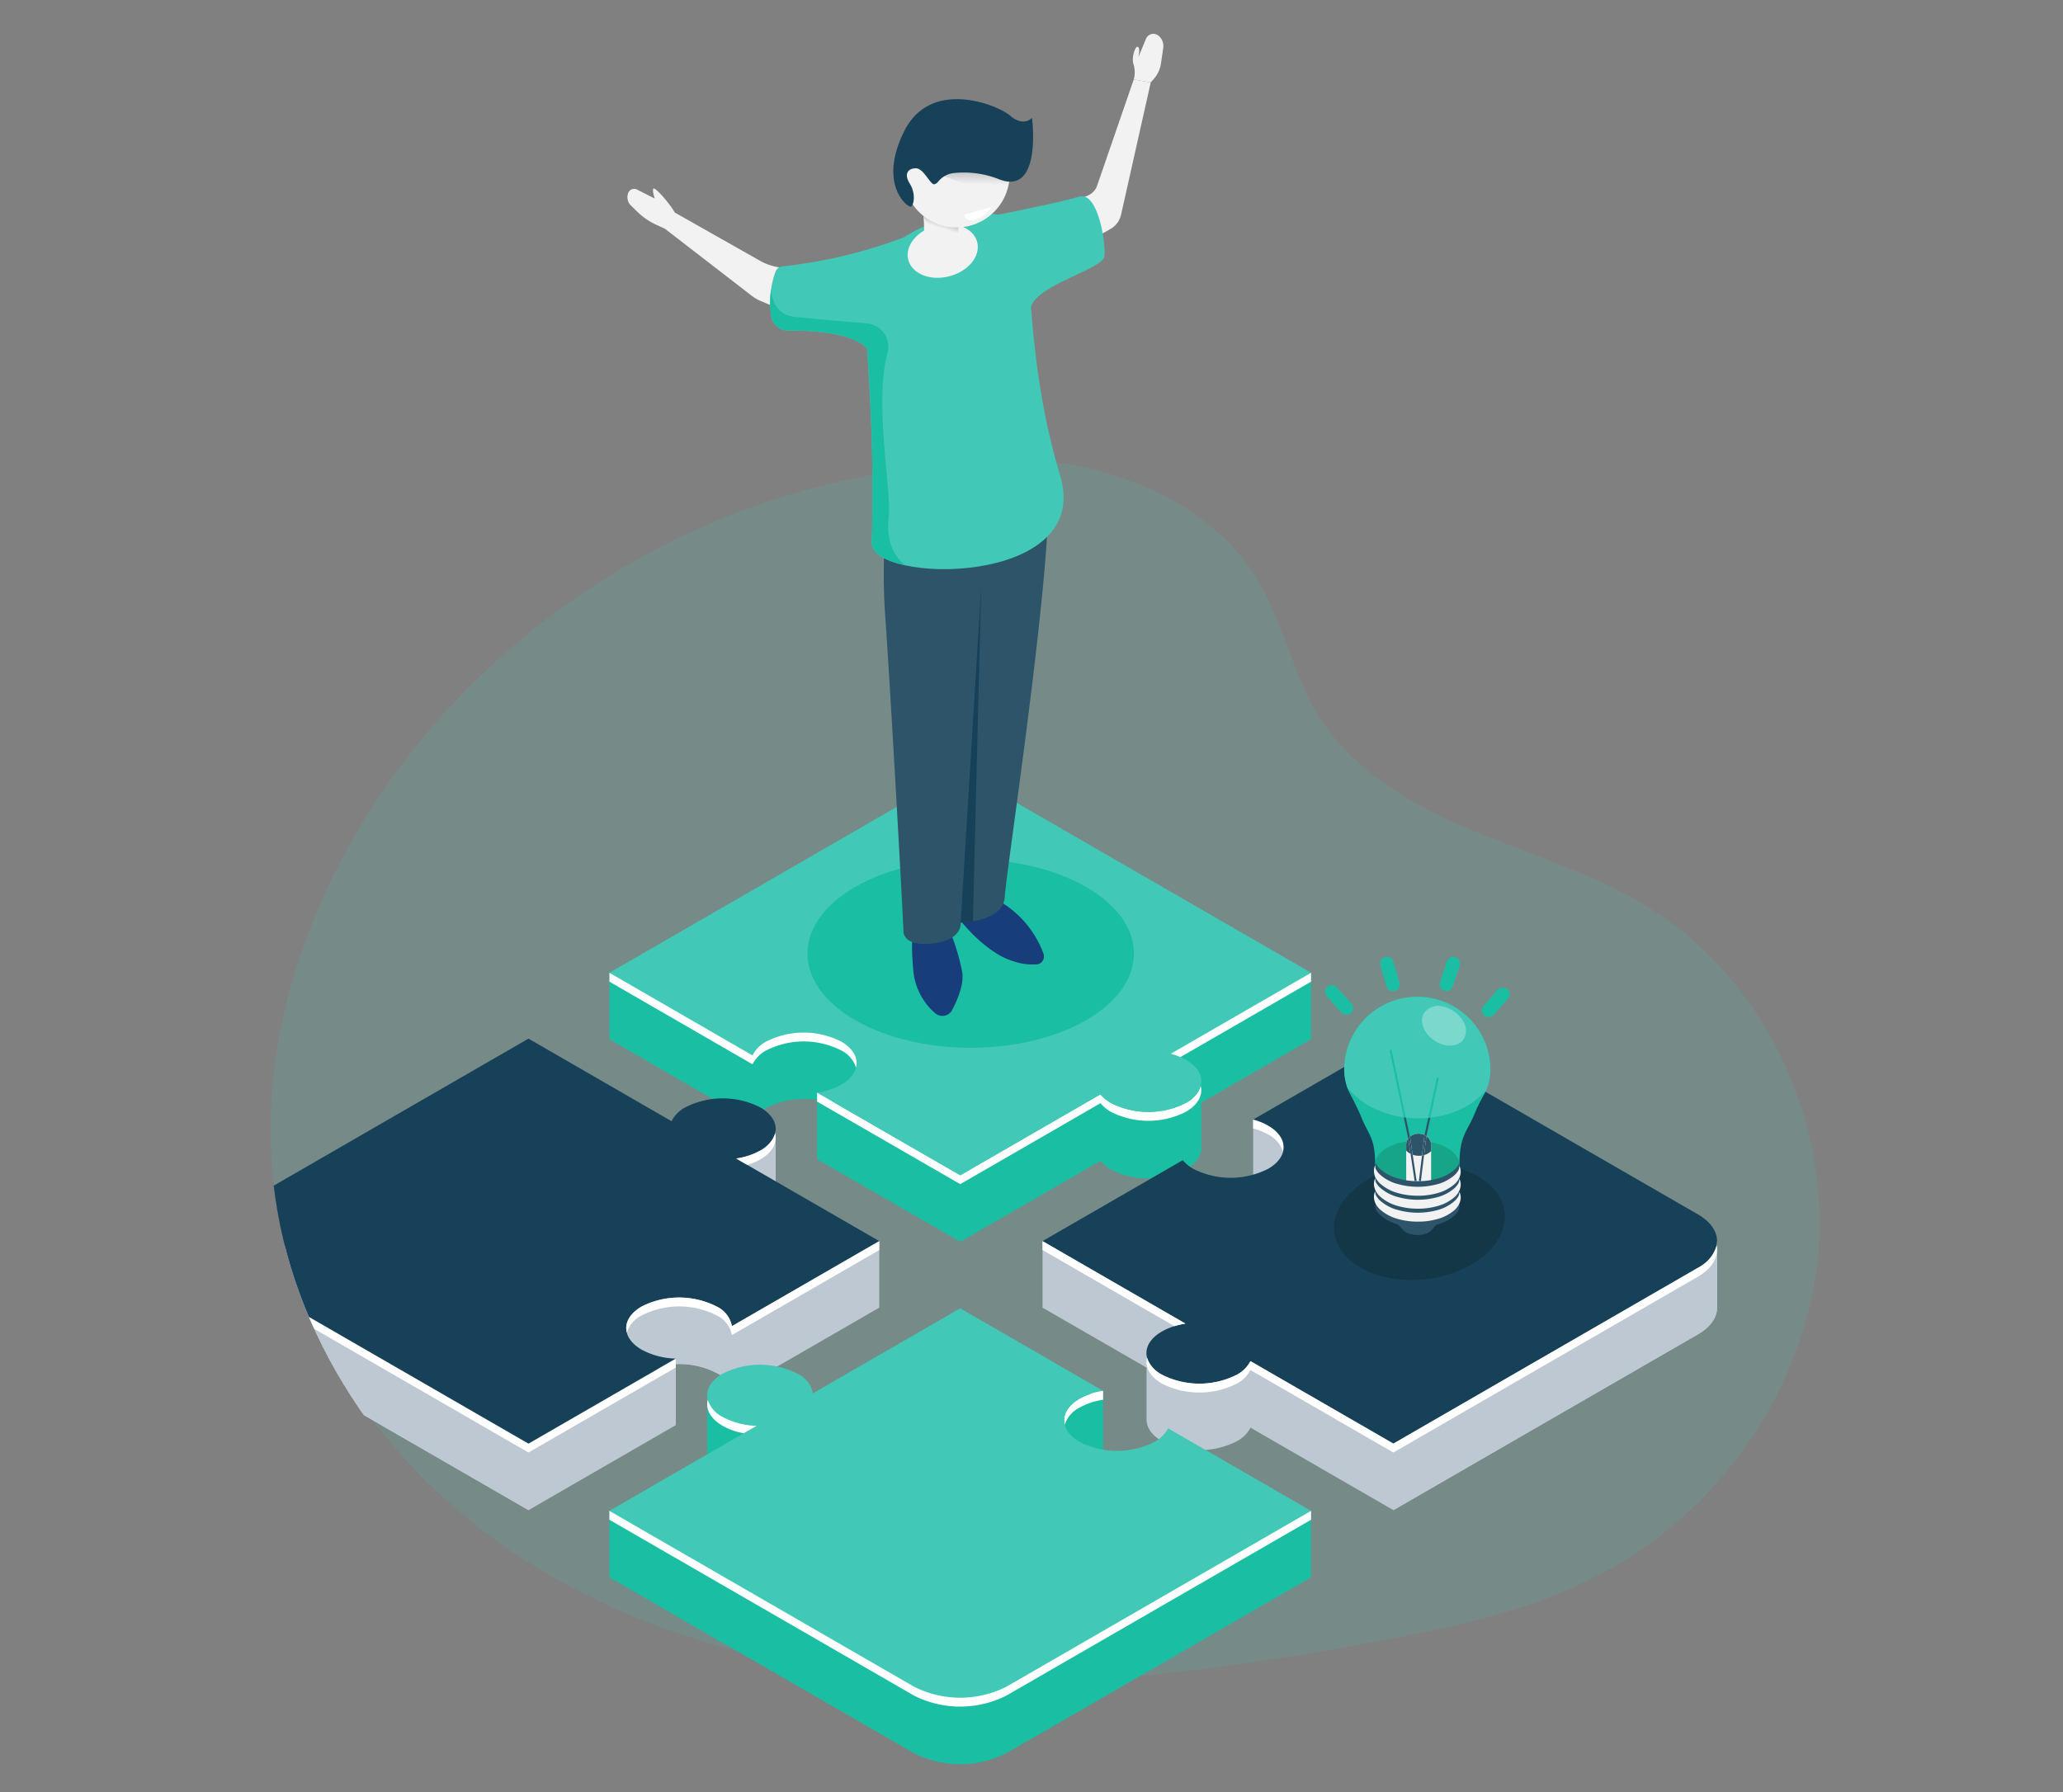 <svg xmlns="http://www.w3.org/2000/svg" xmlns:xlink="http://www.w3.org/1999/xlink" width="305" height="265" viewBox="0 0 305 265">
    <rect x="0" y="0" width="305" height="265" fill="#808080" stroke="none"/>
    <defs>
        <style>
            .cls-1,.cls-17,.cls-2{fill:none}.cls-1{stroke:#707070}.cls-3{clip-path:url(#clip-path)}.cls-4,.cls-8{fill:#42c8b7}.cls-4{opacity:.15}.cls-5{clip-path:url(#clip-path-2)}.cls-6{fill:#1abea3}.cls-20,.cls-7{fill:#fff}.cls-9{fill:#bec8d2}.cls-10{fill:#174159}.cls-11{fill:#173d7a}.cls-12{fill:#2e546a}.cls-13{fill:#f2f2f2}.cls-14,.cls-15{opacity:.75}.cls-14{fill:url(#linear-gradient)}.cls-15{fill:url(#linear-gradient-2)}.cls-16{fill:#133747}.cls-17{stroke:#1abea3;stroke-linecap:round;stroke-linejoin:round;stroke-width:2px}.cls-18{fill:#17a58a}.cls-19{fill:#dbdbdb}.cls-20{opacity:.3}
        </style>
        <clipPath id="clip-path">
            <path id="Rectangle_11940" d="M0 0h305v265H0z" class="cls-1" data-name="Rectangle 11940" transform="translate(30 1226)"/>
        </clipPath>
        <clipPath id="clip-path-2">
            <path id="Path_33327" d="M209.416-2.737c-38.358 1.925-27.237 91.415-45.873 125-8.973 16.171-13.939 35.011-11.337 53.321 3.18 22.378 17.6 42.272 36.343 54.905s41.623 35.789 64.189 37.068 44.971-19.1 67.209-23.14c12.335-2.243 24.819-4.853 35.867-10.78 18.091-9.706 31.125-28.656 32.84-49.114s-8.341-41.694-25.728-52.612c-8.437-5.3-18.137-8.143-27.323-12s-18.314-9.122-23.551-17.6c-4.039-6.536-5.417-14.44-9.441-20.985C297.352 72.774 298.957-.42 289.255-3s-57.681.33-67.72.263" class="cls-2" data-name="Path 33327" transform="translate(-151.515 4.068)"/>
        </clipPath>
        <linearGradient id="linear-gradient" x1=".446" x2=".851" y1=".644" y2="-.427" gradientUnits="objectBoundingBox">
            <stop offset=".209" stop-opacity="0"/>
            <stop offset="1"/>
        </linearGradient>
        <linearGradient id="linear-gradient-2" x1=".453" x2=".595" y1="1.355" y2="-1.195" xlink:href="#linear-gradient"/>
    </defs>
    <g id="Mask_Group_61" class="cls-3" data-name="Mask Group 61" transform="translate(-30 -1226)">
        <g id="Group_10298" data-name="Group 10298">
            <path id="Path_33326" d="M253.5 253.192c-37.014 1.857-72.392 23.9-90.374 56.3-8.659 15.6-13.45 33.784-10.94 51.451 3.068 21.593 16.984 40.79 35.069 52.98s39.987 17.854 61.762 19.088 43.571-1.747 65.029-5.649c11.9-2.164 23.949-4.683 34.609-10.4 17.456-9.366 30.034-27.651 31.688-47.392s-8.053-40.23-24.83-50.77c-8.141-5.112-17.5-7.858-26.365-11.579s-17.672-8.8-22.726-16.98c-3.9-6.307-5.227-13.934-9.11-20.25-5.073-8.253-14.093-13.458-23.454-15.948s-10.676-.791-20.363-.856" class="cls-4" data-name="Path 33326" transform="translate(-81.515 1041.542)"/>
            <g id="Group_10182" class="cls-5" data-name="Group 10182" transform="translate(70 1223.395)">
                <g id="Group_9700" data-name="Group 9700" transform="translate(-9.724 7.609)">
                    <g id="Group_9699" data-name="Group 9699">
                        <g id="Group_9686" data-name="Group 9686" transform="translate(59.82 111.209)">
                            <path id="Path_32749" d="M353.81 506.557l33.4-19.286a15.137 15.137 0 0 1 13.7 0l35.04 20.23 9.978-4.075v9.836l-16.228 9.373v6.538c.069 1.207-.687 2.425-2.282 3.345a12.23 12.23 0 0 1-11.072 0 5.492 5.492 0 0 1-1.547-1.28l-20.732 11.97-21.167-12.215v-8.741a12.1 12.1 0 0 0-7.518 1.173 4.724 4.724 0 0 0-2.031 2.053L342.2 513.263v-9.836z" class="cls-6" data-name="Path 32749" transform="translate(-342.197 -475.795)"/>
                            <path id="Path_32750" d="M461.049 618.739l.343.466-.192.008 19.034 10.987 20.732-11.969a5.525 5.525 0 0 0 1.547 1.28 12.238 12.238 0 0 0 11.072 0 4.312 4.312 0 0 0 2.2-2.541c.348 1.366-.38 2.8-2.2 3.856a12.239 12.239 0 0 1-11.072 0 5.514 5.514 0 0 1-1.547-1.281l-20.732 11.97-21.16-12.212v-1.318z" class="cls-7" data-name="Path 32750" transform="translate(-428.367 -572.627)"/>
                            <path id="Path_32751" d="M372.9 493.544a10.215 10.215 0 0 0 3.556-1.172c3.057-1.766 3.058-4.628 0-6.394a12.238 12.238 0 0 0-11.073 0 4.719 4.719 0 0 0-2.031 2.053L342.2 475.815l45.018-25.992a15.137 15.137 0 0 1 13.7 0l45.017 25.991-20.735 11.969a9.309 9.309 0 0 1 2.218.893c3.057 1.766 3.057 4.628 0 6.393a12.237 12.237 0 0 1-11.072 0 5.527 5.527 0 0 1-1.547-1.28l-20.732 11.969z" class="cls-8" data-name="Path 32751" transform="translate(-342.197 -448.185)"/>
                            <g id="Group_9685" data-name="Group 9685" transform="translate(0 27.631)">
                                <path id="Path_32752" d="M658.118 565.323l20.732-11.969v1.318l-19.323 11.154a10.191 10.191 0 0 0-1.409-.503z" class="cls-7" data-name="Path 32752" transform="translate(-575.117 -553.354)"/>
                                <path id="Path_32753" d="M363.353 565.573a4.72 4.72 0 0 1 2.031-2.053 12.233 12.233 0 0 1 11.074 0c1.82 1.051 2.548 2.49 2.2 3.856a4.317 4.317 0 0 0-2.2-2.541 12.239 12.239 0 0 0-11.074 0 4.723 4.723 0 0 0-2.031 2.053L342.2 554.672v-1.315z" class="cls-7" data-name="Path 32753" transform="translate(-342.195 -553.356)"/>
                            </g>
                        </g>
                        <g id="Group_9688" data-name="Group 9688" transform="translate(0 148.577)">
                            <path id="Path_32754" d="M122.082 651.12l40.3-23.27 21.159 12.216a4.728 4.728 0 0 1 2.031-2.054 10.322 10.322 0 0 1 3.743-1.2 39.6 39.6 0 0 1 3.188-3.675l6.431-1.858v9.875c.024 1.175-.736 2.354-2.289 3.249a10.194 10.194 0 0 1-3.555 1.173l10.644 6.146 10.512-3.767v9.837l-21.774 12.578a4.057 4.057 0 0 0-2.266-2.909 11.542 11.542 0 0 0-6.035-1.31v9.013l-21.782 12.576-45.017-25.99c-1.933-1.117-2.872-2.587-2.828-4.052v-9.638z" class="cls-9" data-name="Path 32754" transform="translate(-114.531 -618.015)"/>
                            <path id="Path_32755" d="M355.139 723.151v17.478a4.053 4.053 0 0 0-2.266-2.905 12.235 12.235 0 0 0-11.072 0 5.516 5.516 0 0 0-1.538 1.269 20.454 20.454 0 0 0-5.085-.889v-14.953z" class="cls-9" data-name="Path 32755" transform="translate(-277.201 -688.278)"/>
                            <path id="Path_32756" d="M162.37 627.85l.156.09v59.709l-.158.09-45.017-25.99c-1.933-1.117-2.872-2.587-2.828-4.052v-9.637l7.548 3.059z" class="cls-9" data-name="Path 32756" transform="translate(-114.515 -618.015)"/>
                            <path id="Path_32757" d="M372.634 773.345V770.5l-2.465 1.423z" class="cls-9" data-name="Path 32757" transform="translate(-302.999 -723.189)"/>
                            <path id="Path_32758" d="M114.6 706.9a5.236 5.236 0 0 0 2.761 3.3l45.017 25.991 18.986-10.961c.022-.3.109-.9.109-.9l2.687-.713v1.315L162.377 737.5l-45.017-25.987c-2.182-1.259-3.097-2.97-2.76-4.613z" class="cls-7" data-name="Path 32758" transform="translate(-114.524 -676.298)"/>
                            <path id="Path_32759" d="M117.341 616.406l45.018-25.99 21.155 12.214a4.722 4.722 0 0 1 2.031-2.053 12.233 12.233 0 0 1 11.074 0c3.058 1.766 3.058 4.628 0 6.394a10.2 10.2 0 0 1-3.555 1.172l21.158 12.215-21.78 12.575a4.057 4.057 0 0 0-2.266-2.909 12.235 12.235 0 0 0-11.072 0c-3.057 1.766-3.058 4.628 0 6.392a11.063 11.063 0 0 0 5.039 1.311L162.36 650.3l-45.017-25.991c-3.785-2.179-3.785-5.72-.002-7.903z" class="cls-10" data-name="Path 32759" transform="translate(-114.504 -590.416)"/>
                            <g id="Group_9687" data-name="Group 9687" transform="translate(62.311 14.014)">
                                <path id="Path_32760" d="M417.088 647.614a9 9 0 0 1-1.916.8l-1.64-.947a10.2 10.2 0 0 0 3.555-1.172 4.317 4.317 0 0 0 2.2-2.541c.349 1.37-.378 2.809-2.199 3.86z" class="cls-7" data-name="Path 32760" transform="translate(-397.281 -643.755)"/>
                                <path id="Path_32761" d="M351.758 717.911c-.347-1.365.38-2.8 2.2-3.855a12.23 12.23 0 0 1 11.072 0 4.041 4.041 0 0 1 2.266 2.909l21.782-12.575v1.319L367.3 718.282a4.054 4.054 0 0 0-2.266-2.909 12.238 12.238 0 0 0-11.072 0 4.314 4.314 0 0 0-2.204 2.538z" class="cls-7" data-name="Path 32761" transform="translate(-351.674 -688.459)"/>
                            </g>
                        </g>
                        <g id="Group_9690" data-name="Group 9690" transform="translate(123.852 148.575)">
                            <path id="Path_32762" d="M585.928 657.793v-9.837l10.337 3.868 10.4-6a5.474 5.474 0 0 0 1.546 1.28 12.233 12.233 0 0 0 11.074 0c2.988-1.724 3.048-4.493.2-6.266l-2.415 1.351v-12.208h7.481l.742 5.089 12.51-7.222 39.821 22.992 8.035-2.884v9.836c0 1.431-.946 2.862-2.838 3.954l-45.018 25.992-21.128-12.2a4.771 4.771 0 0 1-2.011 2.007 12.24 12.24 0 0 1-11.073 0c-1.588-.917-2.343-2.129-2.282-3.329v-7.551z" class="cls-9" data-name="Path 32762" transform="translate(-585.925 -618.011)"/>
                            <path id="Path_32763" d="M783.342 627.847l39.821 22.992 8.035-2.884v9.836c0 1.431-.946 2.862-2.838 3.954l-45.02 25.992v-59.889z" class="cls-9" data-name="Path 32763" transform="translate(-731.472 -618.011)"/>
                            <path id="Path_32764" d="M706.221 636.007l.258.666-.062.059c.08.04.161.078.237.123 1.82 1.051 2.548 2.49 2.2 3.855a4.317 4.317 0 0 0-2.2-2.541 9.3 9.3 0 0 0-2.217-.893v-1.319z" class="cls-7" data-name="Path 32764" transform="translate(-673.3 -623.991)"/>
                            <path id="Path_32765" d="M603.581 633.714a10.161 10.161 0 0 1 3.475-1.161l-21.128-12.2 20.733-11.969a5.507 5.507 0 0 0 1.546 1.28 12.238 12.238 0 0 0 11.074 0c3.058-1.766 3.058-4.628 0-6.393a9.321 9.321 0 0 0-2.217-.893l20.736-11.969 45.017 25.99c3.782 2.184 3.782 5.724 0 7.908L637.8 650.3l-21.128-12.2a4.774 4.774 0 0 1-2.011 2.006 12.237 12.237 0 0 1-11.073 0c-3.064-1.766-3.065-4.627-.007-6.392z" class="cls-10" data-name="Path 32765" transform="translate(-585.925 -590.409)"/>
                            <g id="Group_9689" data-name="Group 9689" transform="translate(0 29.945)">
                                <path id="Path_32766" d="M646.705 725.981a12.238 12.238 0 0 0 11.074 0 4.771 4.771 0 0 0 2.011-2.006l21.128 12.2 45.018-25.992a5.224 5.224 0 0 0 2.762-3.3c.336 1.642-.58 3.353-2.762 4.613l-45.018 25.994-21.128-12.2a4.772 4.772 0 0 1-2.011 2.006 12.24 12.24 0 0 1-11.074 0c-1.82-1.051-2.548-2.49-2.2-3.855a4.315 4.315 0 0 0 2.2 2.54z" class="cls-7" data-name="Path 32766" transform="translate(-629.05 -706.228)"/>
                                <path id="Path_32767" d="M607.047 716.585a11.823 11.823 0 0 0-1.627.379l-19.5-11.259v-1.319z" class="cls-7" data-name="Path 32767" transform="translate(-585.917 -704.386)"/>
                            </g>
                        </g>
                        <g id="Group_9692" data-name="Group 9692" transform="translate(59.815 188.458)">
                            <path id="Path_32768" d="M352.307 803.758l11.666-6.735a11.07 11.07 0 0 1-5.039-1.31 4.249 4.249 0 0 1-2.224-2.632l-.069.045v-10.49l9.866 3.835L364.24 788a11.426 11.426 0 0 1 5.768 1.318 4.036 4.036 0 0 1 2.266 2.909l21.782-12.575 12.8 7.389 1.328-4.438 7-.591v10.935l-2.139-.544a8.574 8.574 0 0 0-1.335.608c-3.058 1.766-3.058 4.628 0 6.393a12.238 12.238 0 0 0 11.072 0 4.764 4.764 0 0 0 2.011-2.007l11.694 6.752 9.434-4.39v9.841L400.9 835.589a15.136 15.136 0 0 1-13.7 0L342.189 809.6v-9.836z" class="cls-6" data-name="Path 32768" transform="translate(-342.185 -769.816)"/>
                            <path id="Path_32769" d="M600.382 789.8a8.7 8.7 0 0 1 1.575-.687l.19-.372 1.709-.105v1.318a10.137 10.137 0 0 0-3.475 1.161 4.311 4.311 0 0 0-2.2 2.541c-.344-1.37.384-2.809 2.201-3.856z" class="cls-7" data-name="Path 32769" transform="translate(-530.86 -776.436)"/>
                            <path id="Path_32770" d="M363.961 759.582a11.07 11.07 0 0 1-5.039-1.311c-3.057-1.765-3.057-4.627 0-6.393a12.236 12.236 0 0 1 11.072 0 4.039 4.039 0 0 1 2.266 2.909l21.782-12.575 21.128 12.2a10.153 10.153 0 0 0-3.475 1.161c-3.058 1.766-3.058 4.628 0 6.393a12.237 12.237 0 0 0 11.072 0 4.764 4.764 0 0 0 2.011-2.006l21.128 12.2-45.018 25.991a15.136 15.136 0 0 1-13.7 0l-45.017-25.99z" class="cls-8" data-name="Path 32770" transform="translate(-342.174 -742.212)"/>
                            <g id="Group_9691" data-name="Group 9691" transform="translate(.005 13.522)">
                                <path id="Path_32771" d="M397.307 793.682a4.312 4.312 0 0 0 2.2 2.536 11.068 11.068 0 0 0 5.039 1.311l-1.917 1.106a9.894 9.894 0 0 1-3.122-1.1c-1.82-1.048-2.547-2.488-2.2-3.853z" class="cls-7" data-name="Path 32771" transform="translate(-382.765 -793.682)"/>
                                <path id="Path_32772" d="M387.209 882.182a15.137 15.137 0 0 0 13.7 0l45.018-25.991v1.318L400.906 883.5a15.137 15.137 0 0 1-13.7 0l-45.017-25.99v-1.319z" class="cls-7" data-name="Path 32772" transform="translate(-342.192 -839.768)"/>
                            </g>
                        </g>
                        <g id="Group_9693" data-name="Group 9693" transform="translate(89.097 122.065)">
                            <ellipse id="Ellipse_1760" cx="24.133" cy="13.933" class="cls-6" data-name="Ellipse 1760" rx="24.133" ry="13.933"/>
                        </g>
                        <g id="Group_9698" data-name="Group 9698" transform="translate(62.484)">
                            <g id="Group_9697" data-name="Group 9697">
                                <g id="Group_9696" data-name="Group 9696">
                                    <g id="Group_9695" data-name="Group 9695">
                                        <g id="Group_9694" data-name="Group 9694" transform="translate(34.801 6.747)">
                                            <path id="Path_32773" d="M537.939 511.154c.228.568 4.15 5.343 8.073 6.536a9.01 9.01 0 0 0 3.6.5 1.188 1.188 0 0 0 .966-1.58 14.9 14.9 0 0 0-7.525-8.294c-6.653-3.301-5.114 2.838-5.114 2.838z" class="cls-11" data-name="Path 32773" transform="translate(-523.864 -387.337)"/>
                                            <path id="Path_32774" d="M518 528.836a32.455 32.455 0 0 1 1.932 6.366c.275 1.768-.693 4.065-1.492 5.588a1.632 1.632 0 0 1-2.541.44 9.43 9.43 0 0 1-3.183-6.085c-.455-4.888 0-5.741 0-5.741z" class="cls-11" data-name="Path 32774" transform="translate(-505.233 -403.185)"/>
                                            <path id="Path_32775" d="M496.8 290.447a92.893 92.893 0 0 0 0 12.988c.512 6.821 2.343 38.72 2.684 46.393 0 0-.171 2.324 4.326 1.812s4.135-3.09 4.135-3.09 6.318-.085 6.516-3.809 6.469-44.46 6.469-59.106z" class="cls-12" data-name="Path 32775" transform="translate(-493.475 -223.88)"/>
                                            <path id="Path_32776" d="M539.856 385.424a13.013 13.013 0 0 0 1.805-.187l1.239-49.587z" class="cls-10" data-name="Path 32776" transform="translate(-525.39 -260.754)"/>
                                            <path id="Path_32777" d="M494.8 127.6c-10.2 4.23-10 10.26-10 10.26s2 22.113 1.317 36.877c-.286 6.173 32.8 6.644 27.866-9.826-5.818-19.42-3.64-35.141-6.361-37.513s-10.187-.898-12.822.202z" class="cls-8" data-name="Path 32777" transform="translate(-484.796 -106.278)"/>
                                            <path id="Path_32778" d="M510.11 137.243c.534 2.072 3.248 3.164 6.063 2.438s4.664-2.992 4.13-5.063-3.248-3.164-6.063-2.439-4.665 2.992-4.13 5.064z" class="cls-13" data-name="Path 32778" transform="translate(-503.392 -110.575)"/>
                                            <path id="Path_32780" d="M524.076 124.262a25.233 25.233 0 0 0 .089 3.643c.055 1.016-3.5 1.965-4.424 1.045s-.549-1.877-.772-5.337 5.107.649 5.107.649z" class="cls-13" data-name="Path 32780" transform="translate(-509.985 -103.403)"/>
                                            <path id="Path_32781" d="M518.987 127.5s.877 3.208 5.2 4.438l-.069-2.915z" class="cls-14" data-name="Path 32781" transform="translate(-510.004 -107.294)"/>
                                            <path id="Path_32782" d="M507.869 79.956a7.854 7.854 0 1 0 9.57-5.639 7.854 7.854 0 0 0-9.57 5.639z" class="cls-13" data-name="Path 32782" transform="translate(-501.622 -67.894)"/>
                                            <path id="Path_32783" d="M530.647 99.745s4.326 1.854 7.319 1.874 2.335-2.486 2.335-2.486l-8.888-1.285z" class="cls-15" data-name="Path 32783" transform="translate(-518.601 -85.428)"/>
                                            <path id="Path_32784" d="M517.713 73.554a14.03 14.03 0 0 0-7.073-.932 3.463 3.463 0 0 0-2 1.187 1.177 1.177 0 0 1-.6.437c-.585.132-1.545-2.3-2.684-2.354s-1.9.751-.966 2.246.618 3.169.189 3.408-4.988-3.251-.968-11.215 14.234-3.675 15.822-2.06c0 0 1.674 1.458 3.035.16 0 0 1.525 11.426-4.755 9.123z" class="cls-10" data-name="Path 32784" transform="translate(-497.455 -58.75)"/>
                                            <path id="Path_32785" d="M589.641 70.085l5.487-2.366a2.434 2.434 0 0 0 1.338-1.442l5.415-15.7 2.511.437-4.38 19.539a3.3 3.3 0 0 1-1.6 2.151l-9.134 5.131z" class="cls-13" data-name="Path 32785" transform="translate(-561.826 -50.576)"/>
                                        </g>
                                        <path id="Path_32786" d="M357.862 117.871l-1.258-.577a10.123 10.123 0 0 1-2.89-2l-.875-.865a1.7 1.7 0 0 1-.372-1.868.937.937 0 0 1 1.227-.5l.058.027 2.629 1.329s-.412-1.168-.214-1.467 2.232 1.943 3.173 3.535-1.478 2.386-1.478 2.386z" class="cls-13" data-name="Path 32786" transform="translate(-352.334 -89.062)"/>
                                        <path id="Path_32787" d="M395.281 134.146l-4.694-.525a8.248 8.248 0 0 1-3.154-1.021l-12.573-7.116-1.477 2.382 12.854 9.926a5.906 5.906 0 0 0 1.292.755l7.667 3.278z" class="cls-13" data-name="Path 32787" transform="translate(-367.853 -99.056)"/>
                                        <path id="Path_32788" d="M639.389 32.078l.48-.55a4.4 4.4 0 0 0 1.03-2.25l.336-2.289a1.963 1.963 0 0 0-.755-1.865l-.065-.045a1.185 1.185 0 0 0-1.737.567l-1.129 2.728s.356-1.412-.1-1.569c-.334-.116-.968 1.638-.594 2.614a4.116 4.116 0 0 1 .022 2.226z" class="cls-13" data-name="Path 32788" transform="translate(-562.02 -24.894)"/>
                                        <path id="Path_32789" d="M543.8 122.991l2.028-.557a4.892 4.892 0 0 1-2.382 1.911c-1.414.388-1.633-.808-1.633-.808z" class="cls-7" data-name="Path 32789" transform="translate(-492.032 -96.808)"/>
                                    </g>
                                </g>
                                <path id="Path_32790" d="M560.952 119.033s9.165-1.811 11.964-2.661 3.967 6.838 3.755 8.786-9.743 4.121-10.877 7.464-4.842-13.589-4.842-13.589z" class="cls-8" data-name="Path 32790" transform="translate(-506.143 -92.29)"/>
                                <path id="Path_32791" d="M452.352 139.529a72.415 72.415 0 0 1-17.909 4.274 1.209 1.209 0 0 0-1 .792 13.269 13.269 0 0 0-.594 6.739 2.472 2.472 0 0 0 2.452 1.948c3.51-.024 11.063.313 12.288 3.593 1.611 4.3 4.763-17.346 4.763-17.346z" class="cls-8" data-name="Path 32791" transform="translate(-411.556 -109.412)"/>
                            </g>
                            <path id="Path_32793" d="M436.186 172.753c2 .233 6.926.657 10.713.972a3.481 3.481 0 0 1 3.06 4.378c-2.016 7.746.654 20.2.172 24.415-.576 5.043 2.48 6.993 2.5 7-3.022-.651-5.063-1.843-4.991-3.4a283.494 283.494 0 0 0-.693-28.692c-2.2-2.4-8.6-2.671-11.718-2.646a2.467 2.467 0 0 1-2.425-2.011 11.75 11.75 0 0 1-.035-4.083c-.008.085-.006 3.669 3.417 4.067z" class="cls-6" data-name="Path 32793" transform="translate(-411.514 -130.914)"/>
                        </g>
                    </g>
                </g>
                <g id="Group_9693-2" data-name="Group 9693" transform="rotate(-36 355.54 -141.048)">
                    <path id="Ellipse_1760-2" d="M9.576.011c4.759-.29 8.21 5.089 7.707 12.015S12.514 24.8 7.755 25.092-.454 20 .049 13.077 4.817.3 9.576.011z" class="cls-16" data-name="Ellipse 1760" transform="rotate(-71.321 11.441 8.21)"/>
                </g>
                <g id="Group_10181" data-name="Group 10181" transform="translate(156.907 145.089)">
                    <path id="Line_1005" d="M1.005 0L0 3.049" class="cls-17" data-name="Line 1005" transform="translate(16.936 .016)"/>
                    <path id="Line_1006" d="M0 0l.901 3.082" class="cls-17" data-name="Line 1006" transform="translate(8.136)"/>
                    <path id="Line_1007" d="M0 0l2.149 2.385" class="cls-17" data-name="Line 1007" transform="translate(0 4.182)"/>
                    <path id="Line_1008" d="M2.114 0L0 2.417" class="cls-17" data-name="Line 1008" transform="translate(23.173 4.521)"/>
                    <g id="Group_7107" data-name="Group 7107" transform="translate(1.827 4.811)">
                        <path id="Path_24023" d="M772.389 557.6a9.089 9.089 0 0 1-.124 1.409 7.944 7.944 0 0 1-.5 1.728c-.03.065-.056.13-.086.195-.068.148-1.132 1.979-1.462 2.848-1.2 3.143-2.489 3.44-2.4 8.424l-.088.006a6.506 6.506 0 0 1 .088 1.023 6.239 6.239 0 0 1-12.478 0 6.16 6.16 0 0 1 .091-1.023l-.085-.006c.082-4.57-.99-4.8-2.1-7.642-.435-1.123-1.722-3.521-1.8-3.7s-.145-.345-.206-.522a8.123 8.123 0 0 1-.383-1.61 6.169 6.169 0 0 1-.041-.365 8.177 8.177 0 0 1-.045-.77 10.807 10.807 0 0 1 21.613 0z" class="cls-6" data-name="Path 24023" transform="translate(-750.775 -546.791)"/>
                        <path id="Path_24024" d="M772.394 557.6a9.089 9.089 0 0 1-.124 1.409 7.951 7.951 0 0 1-.5 1.728 11.89 11.89 0 0 1-4.83 3.226 14.417 14.417 0 0 1-3.429.811l1.259-5.88-.295-.038-1.283 5.95a15.737 15.737 0 0 1-1.681.062 14.537 14.537 0 0 1-1.616-.106l-2.123-10.046-.289.041 2.1 9.963a14.47 14.47 0 0 1-3.494-.926 12.055 12.055 0 0 1-4.84-3.454 8.119 8.119 0 0 1-.383-1.61 6.169 6.169 0 0 1-.041-.365 8.177 8.177 0 0 1-.045-.77 10.807 10.807 0 0 1 21.613 0z" class="cls-8" data-name="Path 24024" transform="translate(-750.781 -546.795)"/>
                        <path id="Path_24025" d="M780.675 631.754v.021a2.46 2.46 0 0 1-.834 1.731 6.138 6.138 0 0 1-2.686 1.387 10.69 10.69 0 0 1-5.475-.059 6.23 6.23 0 0 1-2.618-1.409 2.481 2.481 0 0 1-.831-1.763v-.024c.015-1.387 1.448-2.565 3.517-3.117a10 10 0 0 1 1.418-.263l.292-.027a10.96 10.96 0 0 1 2.244.044 9.575 9.575 0 0 1 1.523.307 5.9 5.9 0 0 1 .274.086 5.978 5.978 0 0 1 .575.212c1.579.645 2.601 1.697 2.601 2.874z" class="cls-18" data-name="Path 24025" transform="translate(-763.644 -606.806)"/>
                        <g id="Group_7103" data-name="Group 7103" transform="translate(9.163 20.349)">
                            <path id="Path_24026" d="M789.343 625.878v6.733a1.18 1.18 0 0 1-.245.7 1.7 1.7 0 0 1-.8.562 2.313 2.313 0 0 1-1.617-.024 1.8 1.8 0 0 1-.777-.568 1.2 1.2 0 0 1-.245-.72v-6.716a1.6 1.6 0 0 1 1.041-1.445 1.962 1.962 0 0 1 .773-.154h.04a2.042 2.042 0 0 1 .807.181.686.686 0 0 1 .084.04 1.243 1.243 0 0 1 .168.1 1.61 1.61 0 0 1 .771 1.311z" class="cls-13" data-name="Path 24026" transform="translate(-785.66 -624.244)"/>
                            <path id="Path_24027" d="M785.955 626.993l.335 2.245a2.274 2.274 0 0 1-.637-.478v-.891a1.473 1.473 0 0 1 .302-.876z" class="cls-12" data-name="Path 24027" transform="translate(-785.653 -626.271)"/>
                            <path id="Path_24028" d="M789.918 624.447l-.372 3.025a2.646 2.646 0 0 1-.489.035 2.788 2.788 0 0 1-.89-.156l-.4-2.66a1.8 1.8 0 0 1 .484-.295 1.973 1.973 0 0 1 .773-.153h.041a2.022 2.022 0 0 1 .808.183.257.257 0 0 1 .045.021z" class="cls-12" data-name="Path 24028" transform="translate(-787.21 -624.244)"/>
                            <path id="Path_24029" d="M796.752 626.917v.934a2.258 2.258 0 0 1-.805.513 3.2 3.2 0 0 1-.233.08l.342-2.789a1.591 1.591 0 0 1 .696 1.262z" class="cls-12" data-name="Path 24029" transform="translate(-793.071 -625.284)"/>
                        </g>
                        <path id="Path_24030" d="M785.09 672.427l.172-.066c0 .109.443.119.4.22l-.675.723c-.186.2-.347.42-.52.631a1.15 1.15 0 0 1-.1.105 2.369 2.369 0 0 1-1.032.53 3.847 3.847 0 0 1-1.048.125 3.943 3.943 0 0 1-1.05-.146 2.423 2.423 0 0 1-1-.542 1.062 1.062 0 0 1-.073-.084 3.823 3.823 0 0 0-.513-.552l-.769-.666c-.045-.1.809.05.809-.062l.232-.09a.3.3 0 0 1 .035-.146c0-.008.013-.032.029-.038h.007v.127a1.161 1.161 0 0 0 .241.339 2.383 2.383 0 0 0 1 .539 4.091 4.091 0 0 0 2.1.024 2.331 2.331 0 0 0 1.034-.535 1.107 1.107 0 0 0 .244-.336v-.13h.009a.085.085 0 0 1 .029.041c.023.076.439-.097.439-.011z" class="cls-12" data-name="Path 24030" transform="translate(-771.494 -639.371)"/>
                        <path id="Path_24031" d="M780.689 640.512V647a.1.1 0 0 1-.012.027v.018a1.087 1.087 0 0 1-.159.581 3.249 3.249 0 0 1-.489.6 6.285 6.285 0 0 1-2.774 1.433 10.532 10.532 0 0 1-2.819.337 10.391 10.391 0 0 1-2.825-.4 6.425 6.425 0 0 1-2.7-1.451 3.318 3.318 0 0 1-.483-.6 1.114 1.114 0 0 1-.163-.6.029.029 0 0 1-.006-.014v-6.485a3.152 3.152 0 0 0 .653.9 6.385 6.385 0 0 0 2.7 1.448 10.081 10.081 0 0 0 2.462.4c.1 0 .2.006.3.006a.473.473 0 0 0 .065 0h.265c.088 0 .2 0 .3-.006a10.022 10.022 0 0 0 2.257-.33 6.268 6.268 0 0 0 2.773-1.43 3.067 3.067 0 0 0 .655-.922z" class="cls-12" data-name="Path 24031" transform="translate(-763.666 -615.835)"/>
                        <path id="Path_24032" d="M768.236 664.982v.05a.028.028 0 0 1-.006-.014.137.137 0 0 1-.012-.03.019.019 0 0 1 .012 0s.002-.006.006-.006z" class="cls-19" data-name="Path 24032" transform="translate(-763.635 -633.93)"/>
                        <path id="Path_24033" d="M815.546 665.3a.1.1 0 0 1-.012.027.1.1 0 0 1-.012.027v-.054a.019.019 0 0 1 .012 0z" class="cls-19" data-name="Path 24033" transform="translate(-798.511 -634.164)"/>
                        <g id="Group_7104" data-name="Group 7104" transform="translate(4.393 25.08)">
                            <path id="Path_24034" d="M780.329 657.709v.018a2.21 2.21 0 0 1-.189.843 9 9 0 0 1-.024.054 2.917 2.917 0 0 1-.648.894 6.37 6.37 0 0 1-2.774 1.424 10.288 10.288 0 0 1-2.819.336 10.6 10.6 0 0 1-2.825-.393 6.5 6.5 0 0 1-2.7-1.459 3.1 3.1 0 0 1-.646-.894c0-.006-.006-.008-.006-.015a.126.126 0 0 1-.012-.029 2.2 2.2 0 0 1-.186-.876v-.024a1.952 1.952 0 0 1 .1-.625.027.027 0 0 0 0-.011.183.183 0 0 1 .08-.1.018.018 0 0 1 .012 0h.006v.065a1.078 1.078 0 0 0 .156.577 3.348 3.348 0 0 0 .49.611 6.393 6.393 0 0 0 2.7 1.451 10.987 10.987 0 0 0 5.644.065 6.292 6.292 0 0 0 2.774-1.433 3.146 3.146 0 0 0 .489-.6 1.079 1.079 0 0 0 .158-.593v-.061a.017.017 0 0 1 .012 0h.012c.047.024.071.094.08.109a2.144 2.144 0 0 1 .116.666z" class="cls-13" data-name="Path 24034" transform="translate(-767.499 -653.009)"/>
                            <path id="Path_24035" d="M780.329 650.417v.018a2.211 2.211 0 0 1-.189.843.1.1 0 0 1-.012.027.1.1 0 0 1-.012.027 2.908 2.908 0 0 1-.648.894 6.377 6.377 0 0 1-2.774 1.424 10.291 10.291 0 0 1-2.819.336 10.589 10.589 0 0 1-2.825-.393 6.491 6.491 0 0 1-2.7-1.459 3.105 3.105 0 0 1-.646-.894c0-.006-.006-.008-.006-.015a.131.131 0 0 1-.012-.03 2.2 2.2 0 0 1-.186-.876v-.019a1.944 1.944 0 0 1 .1-.625.038.038 0 0 0 0-.012.185.185 0 0 1 .08-.1.017.017 0 0 1 .012 0h.006v.065a1.077 1.077 0 0 0 .156.577 3.355 3.355 0 0 0 .49.611 6.39 6.39 0 0 0 2.7 1.451 10.992 10.992 0 0 0 5.644.065 6.29 6.29 0 0 0 2.774-1.433 3.12 3.12 0 0 0 .489-.6 1.079 1.079 0 0 0 .158-.593v-.062a.018.018 0 0 1 .012 0h.012c.048.024.071.094.08.109a2.138 2.138 0 0 1 .116.664z" class="cls-13" data-name="Path 24035" transform="translate(-767.499 -647.633)"/>
                            <path id="Path_24036" d="M780.327 643.119v.018a2.211 2.211 0 0 1-.189.843.105.105 0 0 1-.012.027.1.1 0 0 1-.012.027 2.911 2.911 0 0 1-.648.894 6.374 6.374 0 0 1-2.774 1.424 10.271 10.271 0 0 1-2.82.336 10.591 10.591 0 0 1-2.824-.393 6.5 6.5 0 0 1-2.7-1.459 3.093 3.093 0 0 1-.646-.894c0-.006-.006-.009-.006-.015a.136.136 0 0 1-.012-.03 2.2 2.2 0 0 1-.186-.875V643a1.941 1.941 0 0 1 .1-.626.035.035 0 0 0 0-.012.187.187 0 0 1 .08-.1.017.017 0 0 1 .012 0h.006v.065a1.077 1.077 0 0 0 .156.577 3.349 3.349 0 0 0 .489.611 6.391 6.391 0 0 0 2.7 1.451 10.991 10.991 0 0 0 5.644.065 6.292 6.292 0 0 0 2.774-1.433 3.133 3.133 0 0 0 .489-.6 1.081 1.081 0 0 0 .158-.593v-.062a.021.021 0 0 1 .012 0h.011c.047.024.071.094.08.109a2.141 2.141 0 0 1 .118.667z" class="cls-13" data-name="Path 24036" transform="translate(-767.497 -642.251)"/>
                        </g>
                        <path id="Path_24037" d="M800.715 557.271l-.009.013a2.081 2.081 0 0 1-1.091.818 3.29 3.29 0 0 1-1.83.038 4.638 4.638 0 0 1-2.567-1.718 3.368 3.368 0 0 1-.671-1.679 2.121 2.121 0 0 1 .316-1.349l.01-.014a2.636 2.636 0 0 1 2.919-.856 4.635 4.635 0 0 1 2.567 1.717c.034.045.065.091.1.136a3.562 3.562 0 0 1 .187.308 2.508 2.508 0 0 1 .069 2.586z" class="cls-20" data-name="Path 24037" transform="translate(-783.039 -550.936)"/>
                        <g id="Group_7105" data-name="Group 7105" transform="translate(8.805 17.931)">
                            <path id="Path_24038" d="M788.987 639.581c-.1 0-.2 0-.3-.006l-.6-4.031a1.539 1.539 0 0 0 .177.081c.047.021.094.038.142.056z" class="cls-12" data-name="Path 24038" transform="translate(-787.086 -630.158)"/>
                            <path id="Path_24039" d="M787.15 626.576l-.292.027-.056-.381a1.5 1.5 0 0 1 .253-.275z" class="cls-12" data-name="Path 24039" transform="translate(-786.142 -623.083)"/>
                            <path id="Path_24040" d="M787.615 630.372c-.047-.018-.094-.035-.142-.056a1.609 1.609 0 0 1-.177-.082l-.28-1.866.292-.027z" class="cls-12" data-name="Path 24040" transform="translate(-786.3 -624.847)"/>
                            <path id="Path_24041" d="M785.2 617.908a1.5 1.5 0 0 0-.254.275l-.66-3.14c.1.018.209.029.315.041z" class="cls-12" data-name="Path 24041" transform="translate(-784.289 -615.042)"/>
                        </g>
                        <g id="Group_7106" data-name="Group 7106" transform="translate(11.036 17.984)">
                            <path id="Path_24042" d="M793.55 636.275l-.472 3.839c-.1.006-.2.006-.3.006l.462-3.777a2.531 2.531 0 0 0 .31-.068z" class="cls-12" data-name="Path 24042" transform="translate(-792.779 -630.749)"/>
                            <path id="Path_24043" d="M795.931 625.182l-.091.747a4.219 4.219 0 0 0-.295-.032l.109-.885.035.018a1.189 1.189 0 0 1 .168.1.438.438 0 0 1 .074.052z" class="cls-12" data-name="Path 24043" transform="translate(-794.818 -622.445)"/>
                            <path id="Path_24044" d="M795.105 628.413l-.25 2.039a2.53 2.53 0 0 1-.307.068l.262-2.14c.1.01.199.02.295.033z" class="cls-12" data-name="Path 24044" transform="translate(-794.083 -624.928)"/>
                            <path id="Path_24045" d="M796.824 615.242l-.587 2.737a.436.436 0 0 0-.074-.055 1.213 1.213 0 0 0-.168-.1l-.035-.018.545-2.535c.11-.005.216-.017.319-.029z" class="cls-12" data-name="Path 24045" transform="translate(-795.124 -615.242)"/>
                        </g>
                    </g>
                </g>
            </g>
        </g>
    </g>
</svg>
